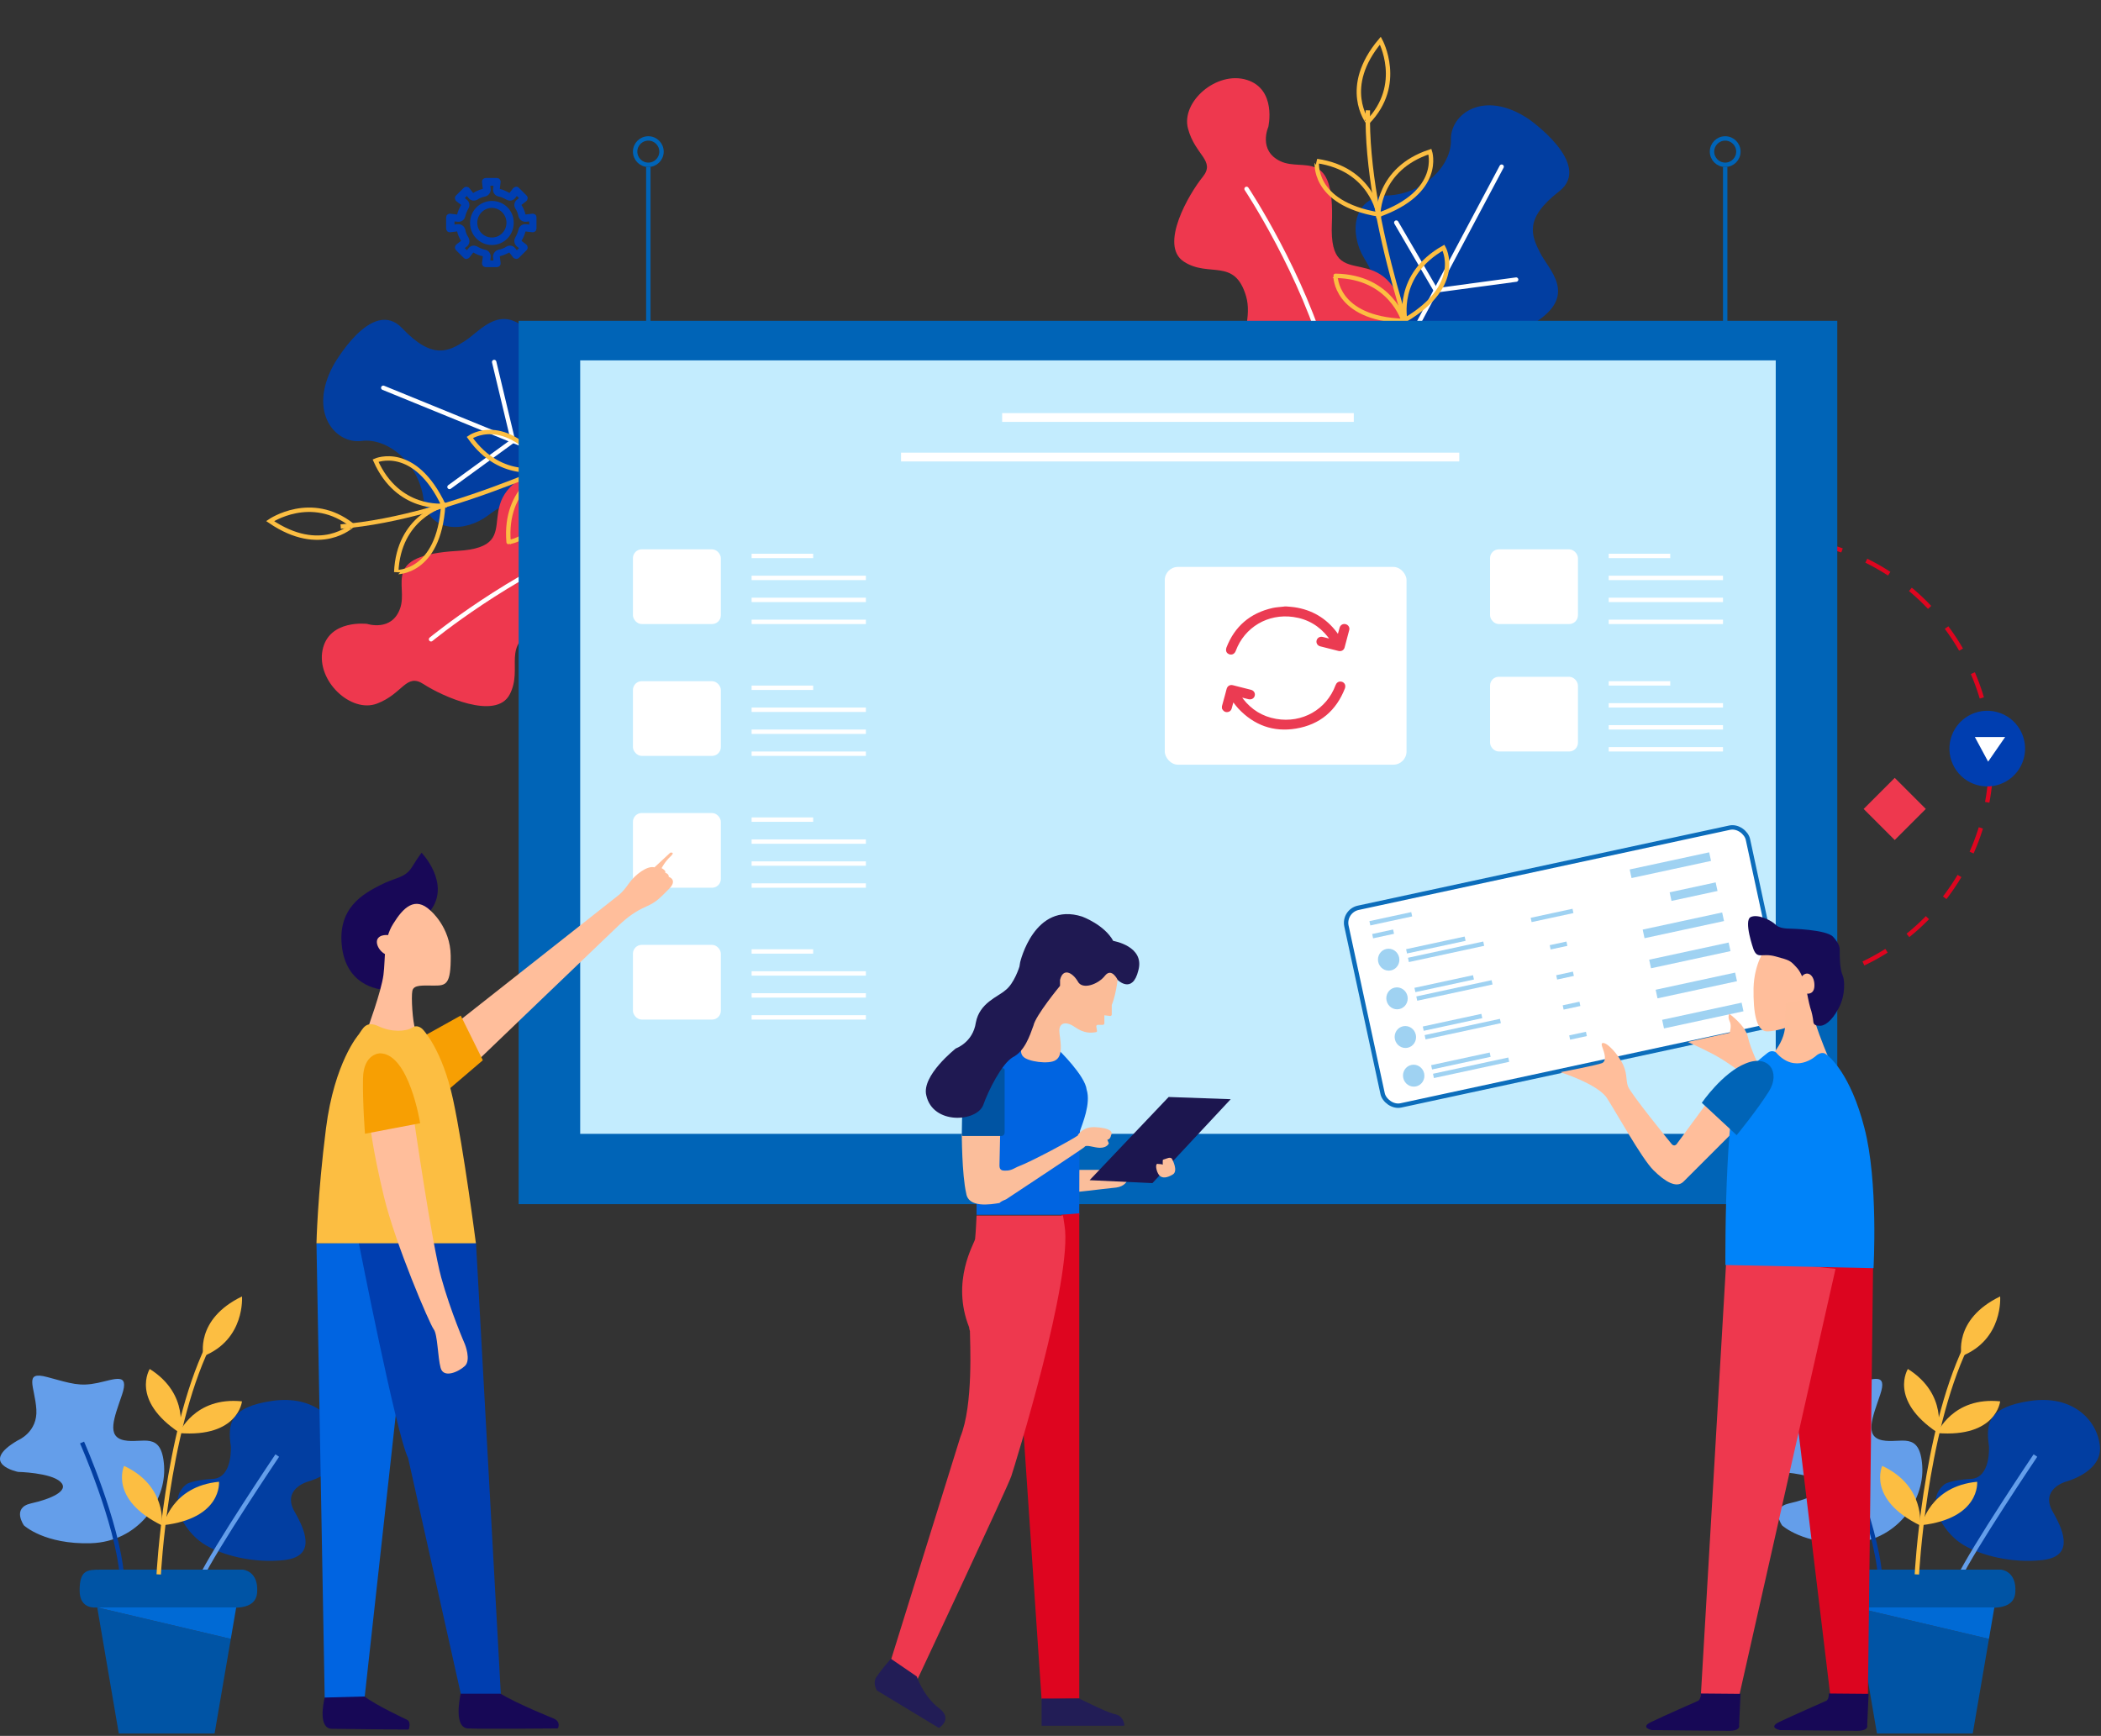 <svg width="478" height="395" viewBox="0 0 478 395" fill="none" xmlns="http://www.w3.org/2000/svg">
<rect x="0" y="0" width="478" height="395" fill="#333333" stroke="none"/>
<path d="M347.781 27.084C347.781 27.084 362.653 37.417 354.683 43.579C346.713 49.741 348.415 53.599 350.375 57.491C352.335 61.383 358.738 66.848 349.985 72.898C341.222 78.946 334.403 78.682 332.77 84.075C331.134 89.477 317.354 109.067 311.211 101.768C305.069 94.46 309.37 81.489 312.647 76.504C315.914 71.517 313.558 63.966 310.329 58.693C307.1 53.419 307.403 44.825 315.675 44.483C323.948 44.142 330.277 37.645 330.102 31.805C329.923 25.943 337.583 20.248 347.781 27.084Z" fill="#023EA1"/>
<path d="M341.64 37.926L304.805 107.219" stroke="white" stroke-miterlimit="10" stroke-linecap="round" stroke-linejoin="round"/>
<path d="M344.938 63.621L326.671 66.083L317.669 50.648" stroke="white" stroke-miterlimit="10" stroke-linecap="round" stroke-linejoin="round"/>
<path d="M288.555 28.878C288.555 28.878 290.527 20.297 283.646 18.171C276.772 16.058 268.647 23.177 270.286 29.277C271.919 35.397 276.642 36.546 273.599 40.296C270.556 44.047 263.627 55.822 269.345 59.537C275.051 63.26 280.896 58.551 283.495 67.403C286.084 76.253 275.284 87.624 288.409 91.593C301.533 95.563 325.334 96.401 320.42 74.16C315.515 51.922 302.273 68.474 303.013 50.949C303.744 33.421 296.509 39.139 291.328 36.696C286.142 34.272 288.555 28.878 288.555 28.878Z" fill="#EE384E"/>
<path d="M283.605 42.98C283.605 42.98 296.528 62.424 302.076 82.975C307.625 103.526 305.747 108.786 305.747 108.786" stroke="white" stroke-miterlimit="10" stroke-linecap="round" stroke-linejoin="round"/>
<path d="M323.863 85.194C323.863 85.194 310.589 50.725 311.201 25.103" stroke="#FCBE42" stroke-miterlimit="10"/>
<path d="M314.05 9.25C314.05 9.25 319.491 19.216 311.188 27.758C311.186 27.768 305.07 19.902 314.05 9.25Z" stroke="#FCBE42" stroke-miterlimit="10"/>
<path d="M313.571 48.919C313.571 48.919 313.357 38.431 325.327 34.512C325.327 34.512 328.354 43.706 313.571 48.919Z" stroke="#FCBE42" stroke-miterlimit="10"/>
<path d="M319.701 72.797C319.701 72.797 317.445 62.563 328.418 56.375C328.418 56.375 333.187 64.79 319.701 72.797Z" stroke="#FCBE42" stroke-miterlimit="10"/>
<path d="M319.335 73.032C319.335 73.032 316.434 62.956 303.842 62.761C303.845 62.751 303.682 72.437 319.335 73.032Z" stroke="#FCBE42" stroke-miterlimit="10"/>
<path d="M313.662 48.799C313.662 48.799 312.065 38.43 299.603 36.635C299.612 36.638 298.207 46.201 313.662 48.799Z" stroke="#FCBE42" stroke-miterlimit="10"/>
<path d="M75.792 83.219C75.792 83.219 84.575 67.382 91.508 74.692C98.441 82.001 102.109 79.919 105.784 77.577C109.458 75.236 114.251 68.315 121.151 76.414C128.05 84.523 128.475 91.335 134.004 92.417C139.544 93.5 160.421 105.238 153.778 112.085C147.125 118.931 133.788 115.957 128.498 113.199C123.207 110.451 115.932 113.556 111.01 117.299C106.089 121.042 97.507 121.606 96.335 113.41C95.163 105.214 88.062 99.571 82.269 100.333C76.455 101.101 70.017 94.054 75.792 83.219Z" fill="#023EA1"/>
<path d="M87.197 88.238L159.847 117.91" stroke="white" stroke-miterlimit="10" stroke-linecap="round" stroke-linejoin="round"/>
<path d="M112.43 82.369L116.718 100.296L102.268 110.806" stroke="white" stroke-miterlimit="10" stroke-linecap="round" stroke-linejoin="round"/>
<path d="M83.539 141.963C83.539 141.963 74.803 140.865 73.381 147.925C71.971 154.977 79.871 162.344 85.775 160.1C91.7 157.858 92.368 153.044 96.405 155.694C100.443 158.343 112.857 164.052 115.977 157.989C119.106 151.937 113.833 146.596 122.378 143.119C130.922 139.652 143.323 149.252 145.951 135.795C148.579 122.337 147.016 98.573 125.384 105.701C103.752 112.82 121.553 124.329 104.042 125.357C86.53 126.394 92.947 133.016 91.038 138.417C89.149 143.821 83.539 141.963 83.539 141.963Z" fill="#EE384E"/>
<path d="M98.068 145.468C98.068 145.468 116.111 130.653 135.999 123.064C155.887 115.474 161.31 116.813 161.31 116.813" stroke="white" stroke-miterlimit="10" stroke-linecap="round" stroke-linejoin="round"/>
<path d="M136.017 101.165C136.017 101.165 103.059 117.842 77.506 119.812" stroke="#FCBE42" stroke-miterlimit="10"/>
<path d="M61.445 118.573C61.445 118.573 70.814 112.156 80.148 119.557C80.158 119.559 72.947 126.435 61.445 118.573Z" stroke="#FCBE42" stroke-miterlimit="10"/>
<path d="M100.96 115.057C100.96 115.057 90.547 116.325 85.443 104.811C85.443 104.811 94.286 100.874 100.96 115.057Z" stroke="#FCBE42" stroke-miterlimit="10"/>
<path d="M124.101 106.553C124.101 106.553 114.145 109.828 106.885 99.535C106.885 99.535 114.777 93.943 124.101 106.553Z" stroke="#FCBE42" stroke-miterlimit="10"/>
<path d="M124.371 106.894C124.371 106.894 114.639 110.795 115.712 123.342C115.702 123.341 125.356 122.528 124.371 106.894Z" stroke="#FCBE42" stroke-miterlimit="10"/>
<path d="M100.832 114.978C100.832 114.978 90.677 117.611 90.147 130.191C90.148 130.181 99.804 130.616 100.832 114.978Z" stroke="#FCBE42" stroke-miterlimit="10"/>
<path d="M388.845 222.458C416.02 229.739 443.952 213.613 451.234 186.438C458.515 159.264 442.388 131.331 415.214 124.05C388.039 116.769 360.107 132.895 352.826 160.07C345.544 187.244 361.671 215.177 388.845 222.458Z" stroke="#DE051F" stroke-miterlimit="10" stroke-dasharray="6 6"/>
<path d="M449.894 178.655C454.486 179.885 459.205 177.16 460.436 172.569C461.666 167.977 458.941 163.258 454.35 162.028C449.758 160.797 445.039 163.522 443.809 168.114C442.578 172.705 445.303 177.424 449.894 178.655Z" fill="#003EB0"/>
<path d="M456.196 167.705L452.32 173.311L449.298 167.705L456.196 167.705Z" fill="white"/>
<rect x="118" y="73" width="300" height="201" fill="#0064B7"/>
<rect x="132" y="82" width="272" height="176" fill="#C3ECFE"/>
<rect x="144" y="125" width="20" height="17" rx="2" fill="white"/>
<rect x="171" y="126" width="14" height="1" fill="white"/>
<rect x="171" y="131" width="26" height="1" fill="white"/>
<rect x="171" y="136" width="26" height="1" fill="white"/>
<rect x="171" y="141" width="26" height="1" fill="white"/>
<rect x="339" y="125" width="20" height="17" rx="2" fill="white"/>
<rect x="366" y="126" width="14" height="1" fill="white"/>
<rect x="366" y="131" width="26" height="1" fill="white"/>
<rect x="366" y="136" width="26" height="1" fill="white"/>
<rect x="366" y="141" width="26" height="1" fill="white"/>
<rect x="339" y="154" width="20" height="17" rx="2" fill="white"/>
<rect x="366" y="155" width="14" height="1" fill="white"/>
<rect x="366" y="160" width="26" height="1" fill="white"/>
<rect x="366" y="165" width="26" height="1" fill="white"/>
<rect x="366" y="170" width="26" height="1" fill="white"/>
<rect x="144" y="155" width="20" height="17" rx="2" fill="white"/>
<rect x="171" y="156" width="14" height="1" fill="white"/>
<rect x="171" y="161" width="26" height="1" fill="white"/>
<rect x="171" y="166" width="26" height="1" fill="white"/>
<rect x="171" y="171" width="26" height="1" fill="white"/>
<rect x="144" y="185" width="20" height="17" rx="2" fill="white"/>
<rect x="171" y="186" width="14" height="1" fill="white"/>
<rect x="171" y="191" width="26" height="1" fill="white"/>
<rect x="171" y="196" width="26" height="1" fill="white"/>
<rect x="171" y="201" width="26" height="1" fill="white"/>
<rect x="144" y="215" width="20" height="17" rx="2" fill="white"/>
<rect x="171" y="216" width="14" height="1" fill="white"/>
<rect x="171" y="221" width="26" height="1" fill="white"/>
<rect x="171" y="226" width="26" height="1" fill="white"/>
<rect x="171" y="231" width="26" height="1" fill="white"/>
<rect x="228" y="94" width="80" height="2" fill="white"/>
<rect x="205" y="103" width="127" height="2" fill="white"/>
<rect x="265" y="129" width="55" height="45" rx="3" fill="white"/>
<path d="M292.727 138C293.306 138.056 293.89 138.083 294.469 138.167C298.493 138.755 301.711 140.664 304.128 143.866C304.208 143.972 304.281 144.077 304.389 144.227C304.526 143.722 304.645 143.25 304.787 142.79C304.98 142.163 305.621 141.841 306.239 142.052C306.779 142.235 307.113 142.784 306.972 143.328C306.625 144.671 306.273 146.009 305.91 147.341C305.746 147.951 305.155 148.279 304.52 148.123C303.129 147.779 301.745 147.43 300.36 147.069C299.73 146.902 299.384 146.303 299.543 145.715C299.702 145.132 300.281 144.788 300.899 144.926C301.364 145.026 301.83 145.154 302.369 145.287C302.272 145.154 302.221 145.076 302.165 144.999C300.156 142.418 297.511 140.847 294.231 140.387C288.454 139.571 283.153 142.718 281.15 148.096C280.934 148.667 280.503 148.978 279.969 148.939C279.453 148.9 279.027 148.556 278.948 148.057C278.914 147.835 278.942 147.574 279.027 147.357C280.894 142.54 284.39 139.51 289.532 138.344C290.326 138.167 291.155 138.139 291.966 138.039C292.069 138.028 292.171 138.011 292.273 138C292.426 138 292.574 138 292.727 138Z" fill="#EB3B52"/>
<path d="M278 160.711C278.244 159.812 278.494 158.918 278.738 158.019C278.851 157.592 278.959 157.164 279.078 156.737C279.26 156.093 279.833 155.749 280.491 155.916C281.87 156.254 283.25 156.604 284.623 156.964C285.27 157.131 285.622 157.719 285.463 158.324C285.31 158.913 284.719 159.251 284.072 159.107C283.613 159.007 283.164 158.879 282.631 158.746C282.722 158.879 282.767 158.957 282.824 159.029C284.731 161.488 287.233 163.042 290.338 163.58C296.251 164.612 301.785 161.46 303.845 155.932C304.055 155.366 304.48 155.055 304.997 155.083C305.519 155.111 305.961 155.455 306.052 155.965C306.086 156.171 306.069 156.415 305.995 156.615C304.021 161.688 300.337 164.873 294.855 165.784C289.679 166.644 285.281 165.001 281.729 161.221C281.326 160.794 280.985 160.317 280.599 159.834C280.469 160.317 280.35 160.788 280.213 161.249C280.088 161.665 279.793 161.926 279.368 162.015C278.948 162.104 278.579 161.982 278.295 161.665C278.17 161.538 278.096 161.366 278 161.21C278 161.044 278 160.877 278 160.711Z" fill="#EB3B52"/>
<rect x="392" y="38" width="1" height="36" fill="#0064B7"/>
<circle cx="392.5" cy="34.5" r="3" stroke="#0064B7"/>
<rect x="147" y="38" width="1" height="36" fill="#0064B7"/>
<circle cx="147.5" cy="34.5" r="3" stroke="#0064B7"/>
<path d="M404.087 327.73C404.087 327.73 408.61 325.89 408.27 320.711C407.942 315.521 405.27 311.852 410.778 313.353C416.297 314.853 418.147 315.521 422.166 314.688C426.163 313.856 429.513 312.181 427.761 317.36C426.009 322.551 424.115 326.887 428.243 327.73C432.371 328.562 436.806 325.441 437.332 333.566C437.857 341.68 431.309 350.813 420.72 351.152C410.132 351.481 405.445 347.101 405.445 347.101C405.445 347.101 402.609 343.104 407.033 342.097C411.468 341.111 415.979 339.228 413.723 337.158C411.468 335.088 404.109 334.924 404.109 334.924C404.109 334.924 394.878 333.074 404.087 327.73Z" fill="#649EEA"/>
<path d="M452.508 329.067C451.763 323.887 452.333 320.164 461.947 318.763C471.561 317.361 477.168 323.132 477.748 329.067C478.328 335.002 469.973 337.159 469.973 337.159C469.973 337.159 464.038 338.845 467.05 344.036C470.05 349.226 471.43 354.241 464.597 354.997C457.764 355.752 450.296 353.945 446.124 351.175C441.963 348.394 437.693 341.364 442.467 337.695C442.467 337.695 443.803 336.776 448.402 336.524C453.001 336.261 452.508 329.067 452.508 329.067Z" fill="#023EA1"/>
<path d="M418.666 328.235C418.666 328.235 426.66 346.302 427.744 358.599" stroke="#023EA1" stroke-miterlimit="10"/>
<path d="M463.079 331.202C463.079 331.202 448.943 352.193 445.592 359.212" stroke="#649EEA" stroke-miterlimit="10"/>
<path d="M422.813 357.164H455.258C455.258 357.164 458.817 357.416 458.51 362.267C458.247 366.734 452.575 365.76 449.651 365.76C446.728 365.76 422.101 365.76 422.101 365.76C422.101 365.76 418.115 366.439 418.115 361.927C418.126 357.405 419.637 357.164 422.813 357.164Z" fill="#0054A5"/>
<path d="M422.123 365.771L427.029 394.449H448.819L452.509 372.921L422.156 365.771H422.123Z" fill="#0054A5"/>
<path d="M422.156 365.771L452.51 372.922L453.736 365.771H422.156Z" fill="#006AD5"/>
<path d="M436.111 358.248C436.111 358.248 437.754 326.438 447.237 306.476" stroke="#FCBE42" stroke-miterlimit="10"/>
<path d="M455.055 295C455.055 295 455.832 304.767 446.306 308.578C446.295 308.589 444.236 300.245 455.055 295Z" fill="#FCBE42"/>
<path d="M440.74 326.087C440.74 326.087 444.255 317.754 455.052 318.871C455.063 318.86 454.22 327.171 440.74 326.087Z" fill="#FCBE42"/>
<path d="M437.203 347.047C437.203 347.047 439.021 338.188 449.829 337.17C449.818 337.17 450.617 345.459 437.203 347.047Z" fill="#FCBE42"/>
<path d="M436.821 347.09C436.821 347.09 438.069 338.144 428.225 333.555C428.225 333.555 424.699 341.122 436.821 347.09Z" fill="#FCBE42"/>
<path d="M440.863 326.022C440.863 326.022 443.25 317.295 434.063 311.503C434.074 311.503 429.595 318.544 440.863 326.022Z" fill="#FCBE42"/>
<path d="M4.087 327.73C4.087 327.73 8.61 325.89 8.27 320.711C7.942 315.521 5.27 311.852 10.778 313.353C16.297 314.853 18.147 315.521 22.166 314.688C26.163 313.856 29.513 312.181 27.761 317.36C26.009 322.551 24.115 326.887 28.243 327.73C32.371 328.562 36.806 325.441 37.332 333.566C37.857 341.68 31.309 350.813 20.72 351.152C10.132 351.481 5.445 347.101 5.445 347.101C5.445 347.101 2.609 343.104 7.033 342.097C11.468 341.111 15.979 339.228 13.723 337.158C11.468 335.088 4.109 334.924 4.109 334.924C4.109 334.924 -5.122 333.074 4.087 327.73Z" fill="#649EEA"/>
<path d="M52.508 329.067C51.763 323.887 52.333 320.164 61.947 318.763C71.561 317.361 77.168 323.132 77.748 329.067C78.328 335.002 69.973 337.159 69.973 337.159C69.973 337.159 64.038 338.845 67.05 344.036C70.05 349.226 71.43 354.241 64.597 354.997C57.764 355.752 50.296 353.945 46.124 351.175C41.963 348.394 37.693 341.364 42.467 337.695C42.467 337.695 43.803 336.776 48.402 336.524C53.001 336.261 52.508 329.067 52.508 329.067Z" fill="#023EA1"/>
<path d="M18.666 328.235C18.666 328.235 26.66 346.302 27.744 358.599" stroke="#023EA1" stroke-miterlimit="10"/>
<path d="M63.079 331.202C63.079 331.202 48.943 352.193 45.592 359.212" stroke="#649EEA" stroke-miterlimit="10"/>
<path d="M22.813 357.164H55.258C55.258 357.164 58.817 357.416 58.51 362.267C58.247 366.734 52.575 365.76 49.651 365.76C46.728 365.76 22.101 365.76 22.101 365.76C22.101 365.76 18.115 366.439 18.115 361.927C18.126 357.405 19.637 357.164 22.813 357.164Z" fill="#0054A5"/>
<path d="M22.123 365.771L27.029 394.449H48.819L52.51 372.921L22.156 365.771H22.123Z" fill="#0054A5"/>
<path d="M22.156 365.771L52.51 372.922L53.736 365.771H22.156Z" fill="#006AD5"/>
<path d="M36.111 358.248C36.111 358.248 37.754 326.438 47.237 306.476" stroke="#FCBE42" stroke-miterlimit="10"/>
<path d="M55.055 295C55.055 295 55.832 304.767 46.306 308.578C46.295 308.589 44.236 300.245 55.055 295Z" fill="#FCBE42"/>
<path d="M40.74 326.087C40.74 326.087 44.255 317.754 55.052 318.871C55.063 318.86 54.22 327.171 40.74 326.087Z" fill="#FCBE42"/>
<path d="M37.203 347.047C37.203 347.047 39.021 338.188 49.829 337.17C49.818 337.17 50.617 345.459 37.203 347.047Z" fill="#FCBE42"/>
<path d="M36.821 347.09C36.821 347.09 38.069 338.144 28.225 333.555C28.225 333.555 24.699 341.122 36.821 347.09Z" fill="#FCBE42"/>
<path d="M40.863 326.022C40.863 326.022 43.25 317.295 34.063 311.503C34.074 311.503 29.595 318.544 40.863 326.022Z" fill="#FCBE42"/>
<rect x="305.594" y="207.304" width="93.444" height="46" rx="3.5" transform="rotate(-12.177 305.594 207.304)" fill="white" stroke="#0C6DBB"/>
<ellipse cx="315.937" cy="218.371" rx="2.434" ry="2.5" transform="rotate(-12.177 315.937 218.371)" fill="#9FD2F2"/>
<rect x="319.902" y="215.981" width="13.631" height="1" transform="rotate(-12.177 319.902 215.981)" fill="#9FD2F2"/>
<rect x="320.324" y="217.936" width="17.526" height="1" transform="rotate(-12.177 320.324 217.936)" fill="#9FD2F2"/>
<rect x="312.188" y="212.531" width="4.868" height="1" transform="rotate(-12.177 312.188 212.531)" fill="#9FD2F2"/>
<rect x="311.555" y="209.599" width="9.736" height="1" transform="rotate(-12.177 311.555 209.599)" fill="#9FD2F2"/>
<rect x="370.773" y="197.843" width="18.499" height="2" transform="rotate(-12.177 370.773 197.843)" fill="#9FD2F2"/>
<rect x="379.862" y="203.043" width="10.71" height="2" transform="rotate(-12.177 379.862 203.043)" fill="#9FD2F2"/>
<rect x="373.727" y="211.528" width="18.499" height="2" transform="rotate(-12.177 373.727 211.528)" fill="#9FD2F2"/>
<rect x="375.203" y="218.371" width="18.499" height="2" transform="rotate(-12.177 375.203 218.371)" fill="#9FD2F2"/>
<rect x="376.68" y="225.213" width="18.499" height="2" transform="rotate(-12.177 376.68 225.213)" fill="#9FD2F2"/>
<rect x="378.154" y="232.056" width="18.499" height="2" transform="rotate(-12.177 378.154 232.056)" fill="#9FD2F2"/>
<rect x="348.246" y="208.842" width="9.736" height="1" transform="rotate(-12.177 348.246 208.842)" fill="#9FD2F2"/>
<rect x="352.577" y="215.069" width="3.895" height="1" transform="rotate(-12.177 352.577 215.069)" fill="#9FD2F2"/>
<rect x="354.054" y="221.911" width="3.895" height="1" transform="rotate(-12.177 354.054 221.911)" fill="#9FD2F2"/>
<rect x="355.53" y="228.754" width="3.895" height="1" transform="rotate(-12.177 355.53 228.754)" fill="#9FD2F2"/>
<rect x="357.007" y="235.596" width="3.895" height="1" transform="rotate(-12.177 357.007 235.596)" fill="#9FD2F2"/>
<ellipse cx="317.835" cy="227.169" rx="2.434" ry="2.5" transform="rotate(-12.177 317.835 227.169)" fill="#9FD2F2"/>
<rect x="321.801" y="224.778" width="13.631" height="1" transform="rotate(-12.177 321.801 224.778)" fill="#9FD2F2"/>
<rect x="322.223" y="226.734" width="17.526" height="1" transform="rotate(-12.177 322.223 226.734)" fill="#9FD2F2"/>
<ellipse cx="319.734" cy="235.966" rx="2.434" ry="2.5" transform="rotate(-12.177 319.734 235.966)" fill="#9FD2F2"/>
<rect x="323.699" y="233.576" width="13.631" height="1" transform="rotate(-12.177 323.699 233.576)" fill="#9FD2F2"/>
<rect x="324.121" y="235.531" width="17.526" height="1" transform="rotate(-12.177 324.121 235.531)" fill="#9FD2F2"/>
<ellipse cx="321.632" cy="244.764" rx="2.434" ry="2.5" transform="rotate(-12.177 321.632 244.764)" fill="#9FD2F2"/>
<rect x="325.598" y="242.374" width="13.631" height="1" transform="rotate(-12.177 325.598 242.374)" fill="#9FD2F2"/>
<rect x="326.02" y="244.329" width="17.526" height="1" transform="rotate(-12.177 326.02 244.329)" fill="#9FD2F2"/>
<path d="M426.167 286.082L424.966 386.148L416.561 387.029L404.713 288.724L426.167 286.082Z" fill="#DC051F"/>
<path d="M392.785 286.082L386.941 386.148L395.427 387.029L417.602 288.724L392.785 286.082Z" fill="#EE384E"/>
<path d="M405.674 216.036C408.956 216.116 412.878 223.561 412.798 226.763C412.718 230.045 411.117 229.965 410.237 231.566C409.356 233.167 404.473 234.688 401.991 234.688C399.59 234.608 398.869 230.526 398.949 224.842C399.109 219.158 401.591 215.956 401.591 215.956C401.591 215.956 402.392 215.956 405.674 216.036Z" fill="#FFBE9B"/>
<path d="M406.234 228.284C406.234 228.284 406.234 228.284 406.154 233.167C406.074 238.051 401.511 241.653 401.511 241.653C401.511 241.653 401.431 244.935 406.314 245.816C411.197 246.696 416.241 241.173 416.241 241.173C416.241 241.173 415.44 239.492 413.919 235.409C412.398 231.326 411.678 227.243 411.678 227.243L406.234 228.284Z" fill="#FEBE9A"/>
<path d="M403.992 217.637C407.194 218.518 407.274 218.518 408.795 220.199C410.396 221.88 411.117 225.963 411.117 225.963C411.117 225.963 411.517 228.124 411.837 229.245C412.237 230.365 412.478 231.646 412.558 232.527C412.638 233.327 413.358 233.407 414.159 233.407C414.959 233.407 416.64 232.607 418.321 229.405C420.003 226.203 419.602 222.84 419.282 222.12C418.482 220.359 418.562 217.237 418.562 216.436C418.562 215.636 418.562 214.835 417.041 213.154C415.44 211.473 407.274 211.313 407.274 211.313C406.474 211.313 404.793 211.233 403.992 210.432C403.191 209.552 399.989 207.871 398.308 208.671C396.627 209.472 398.949 216.036 398.949 216.036C399.909 218.358 400.79 216.756 403.992 217.637Z" fill="#160C56"/>
<path d="M412.799 224.361C412.718 226.843 410.317 225.963 410.317 225.963C410.317 225.963 408.716 223.481 409.997 222.12C411.197 220.759 412.879 221.88 412.799 224.361Z" fill="#FFBE9B"/>
<path d="M395.187 256.703C395.187 256.703 384.62 267.27 383.019 268.871C381.417 270.472 378.776 268.871 376.134 266.229C373.492 263.588 367.648 253.021 365.567 249.818C363.406 246.616 355 243.975 355 243.975C355 243.975 363.406 242.373 364.526 241.893C365.567 241.333 365.087 239.732 364.526 238.211C363.966 236.61 365.567 237.65 365.567 237.65C365.567 237.65 367.168 238.691 368.769 241.333C370.37 243.974 369.81 245.576 370.37 247.177C370.931 248.778 379.896 259.825 380.377 260.385C380.937 260.946 381.417 260.385 381.417 260.385L388.782 250.379L395.187 256.703Z" fill="#FFBE9B"/>
<path d="M393.505 232.367C394.065 233.407 393.505 235.009 393.505 235.009L383.979 237.09C383.979 237.09 388.702 239.171 391.343 240.772C393.985 242.373 398.228 245.495 398.228 245.495L400.309 242.854C400.309 242.854 398.228 238.611 397.668 235.969C397.107 233.327 393.425 230.686 393.425 230.686C393.425 230.686 393.024 231.326 393.505 232.367Z" fill="#FFBE9B"/>
<path d="M425.127 385.428L416.081 385.348C416.081 386.869 415.44 387.029 415.44 387.029C415.44 387.029 407.435 390.551 404.793 391.832C402.151 393.113 404.953 393.674 404.953 393.674C404.953 393.674 419.843 393.834 422.565 393.834C425.287 393.834 424.806 392.553 424.806 392.553L425.127 385.428Z" fill="#170856"/>
<path d="M395.987 385.428L386.941 385.348C386.941 386.869 386.301 387.029 386.301 387.029C386.301 387.029 378.295 390.551 375.654 391.832C373.012 393.113 375.814 393.674 375.814 393.674C375.814 393.674 390.703 393.834 393.425 393.834C396.147 393.834 395.667 392.553 395.667 392.553L395.987 385.428Z" fill="#170856"/>
<path d="M413.118 240.292C413.118 240.292 414.158 239.251 415.199 239.732C416.24 240.292 421.043 244.455 424.165 256.623C427.367 268.791 426.246 288.564 426.246 288.564L392.544 287.844C392.544 287.844 392.464 276.076 393.024 265.189C393.585 254.301 394.225 249.658 395.906 246.296C397.667 242.934 401.19 240.372 402.15 239.572C403.191 238.771 404.072 239.492 404.072 239.492C408.475 244.535 413.118 240.292 413.118 240.292Z" fill="#0083F9"/>
<path d="M395.106 258.304C395.106 258.304 399.829 252.54 402.471 248.297C405.113 244.054 402.471 239.812 397.187 241.973C391.904 244.054 387.181 250.939 387.181 250.939L395.106 258.304Z" fill="#0064B7"/>
<path d="M104.341 232.394L140.635 203.775C140.635 203.775 141.626 203.114 143.058 201.046C144.503 198.989 147.281 196.908 148.897 197.361L152.496 194.019C152.496 194.019 153.757 193.775 152.496 194.937C151.235 196.113 150.525 197.545 150.525 197.545C150.525 197.545 151.651 198.12 151.333 198.573C151.333 198.573 152.239 198.842 152.141 199.515C152.141 199.515 154.295 200.189 152.178 202.294C150.06 204.412 149.338 205.256 147.012 206.285C144.686 207.313 142.924 208.525 140.635 210.691C138.346 212.845 108.919 241.097 108.919 241.097L104.341 232.394Z" fill="#FFBE9B"/>
<path d="M87.375 225.209C87.375 225.209 79.137 225.013 77.84 215.771C76.554 206.529 82.809 203.347 86.371 201.474C89.945 199.589 92.124 199.883 93.728 197.3C95.331 194.717 95.919 194.032 95.919 194.032C95.919 194.032 102.627 201.009 97.939 207.203C93.238 213.384 87.375 225.209 87.375 225.209Z" fill="#180857"/>
<path d="M73.958 386.159C73.86 386.184 73.86 386.33 73.835 386.428C73.591 387.444 72.342 393.32 75.525 393.381C78.768 393.454 91.095 393.54 92.796 393.552C92.918 393.552 93.016 393.479 93.053 393.357C93.175 392.879 93.408 391.692 92.576 391.312C92.576 391.312 85.415 387.983 82.967 386.037C80.727 384.237 74.937 385.853 73.958 386.159Z" fill="#170856"/>
<path d="M104.905 385.278C104.807 385.315 104.795 385.45 104.783 385.547C104.538 386.649 103.289 393.137 106.472 393.296C109.728 393.455 124.772 393.308 126.718 393.296C126.865 393.296 126.975 393.21 127.012 393.088C127.159 392.647 127.306 391.619 126.008 391.056C126.008 391.056 117.697 387.726 113.902 385.401C110.511 383.307 105.799 384.923 104.905 385.278Z" fill="#170856"/>
<path d="M72 282.899L73.873 386.271L82.98 386.026L90.214 320.404L89.345 302.19L84.069 282.691L72 282.899Z" fill="#0064E1"/>
<path d="M81.61 282.728C81.61 282.728 90.215 326.647 92.847 331.751L104.83 385.39H113.938L108.282 282.556L81.61 282.728Z" fill="#003EB0"/>
<path d="M97.927 207.19C97.927 207.19 102.48 210.96 102.542 217.497C102.603 224.033 101.464 224.266 98.833 224.266C96.201 224.266 94.108 224.021 93.814 225.465C93.52 226.91 93.875 232.54 94.475 234.217C95.063 235.894 83.581 234.217 83.581 234.217C83.581 234.217 86.751 225.6 87.241 221.83C87.731 218.06 87.18 213.8 89.456 210.213C91.696 206.578 94.389 203.824 97.927 207.19Z" fill="#FFBE9B"/>
<path d="M95.589 236.225L104.819 231.084L109.85 241.256L99.604 250.008L95.589 236.225Z" fill="#F79F03"/>
<path d="M81.611 235.392C81.611 235.392 76.079 241.659 74.157 256.813C72.235 271.967 72.002 282.898 72.002 282.898H108.271C108.271 282.898 105.517 261.514 103.081 250.203C100.646 238.881 96.263 234.315 96.263 234.315C96.263 234.315 95.125 232.932 93.754 233.838C92.371 234.743 89.078 234.915 86.153 233.532C83.203 232.136 82.542 234.131 81.611 235.392Z" fill="#FCBE42"/>
<path d="M88.945 212.87C88.945 212.87 86.974 212.393 86.068 213.409C85.162 214.425 86.251 216.64 88.039 217.301C89.85 217.974 88.945 212.87 88.945 212.87Z" fill="#FFBE9B"/>
<path d="M94.094 254.133C94.094 254.133 98.231 282.874 100.385 290.695C102.54 298.517 105.771 305.874 105.771 305.874C105.771 305.874 107.216 309.472 105.771 310.819C104.327 312.165 100.936 313.695 100.251 311.272C99.577 308.848 99.577 303.634 98.672 302.471C97.766 301.296 89.969 283.155 87.349 272.285C84.742 261.416 84.301 256.568 84.301 256.568L94.094 254.133Z" fill="#FFBE9B"/>
<path d="M95.587 255.589C95.587 255.589 93.102 239.75 86.455 239.677C86.455 239.677 82.685 239.677 82.587 245.417C82.49 251.158 83.04 257.976 83.04 257.976L95.587 255.589Z" fill="#F79F03"/>
<path d="M245.038 266.201H250.585L256.804 265.866C256.804 265.866 257.644 269.719 253.946 270.222C250.417 270.557 244.702 271.394 244.03 271.227C242.853 270.724 245.038 266.201 245.038 266.201Z" fill="#FBBE9B"/>
<path d="M240.836 238.893C240.836 238.893 246.887 244.757 247.223 247.94C248.232 251.123 246.215 255.814 245.71 257.322C245.542 258.662 245.542 276.42 245.542 276.42H222.179V238.726L240.836 238.893Z" fill="#0064E1"/>
<path d="M254.451 221.303C254.451 221.303 254.115 225.826 252.938 228.674V230.852C252.938 231.02 252.77 231.187 252.602 231.187L251.258 231.02V232.862C251.258 233.03 251.089 233.197 250.921 233.197H249.745C249.577 233.197 249.409 233.365 249.409 233.533L249.577 234.538C249.577 234.705 249.577 234.873 249.241 234.873C248.232 235.04 246.719 235.208 244.534 233.7C242.349 232.192 241.004 232.862 241.004 234.538C241.004 235.878 242.181 240.066 240.164 241.239C238.651 242.244 233.777 241.574 232.768 240.401C231.592 239.229 232.768 236.381 234.281 235.04C235.458 233.868 237.138 221.135 239.828 219.795C241.845 219.46 254.451 221.303 254.451 221.303Z" fill="#FBBC98"/>
<path d="M227.559 257.322L227.391 265.196C227.391 266.033 227.727 266.368 228.567 266.368C229.408 266.368 229.912 266.368 231.425 265.531C234.954 264.191 243.863 259.332 245.039 258.495C245.039 258.495 245.207 258.495 245.207 258.327C245.376 257.992 246.552 256.317 249.241 256.484C252.435 256.652 253.276 257.489 252.771 258.327C252.603 259.332 251.931 259.332 251.931 259.332L252.267 260.17C252.267 260.17 251.931 261.175 250.25 261.175C248.905 261.175 247.056 260.337 246.72 261.007C246.384 261.343 232.433 270.557 228.903 272.902C228.567 273.07 227.895 273.237 227.391 273.74C225.374 274.075 220.331 274.913 219.827 271.562C218.818 267.206 218.818 257.824 218.818 257.824L227.559 257.322Z" fill="#FBBE9B"/>
<path d="M227.559 243.082C227.895 242.914 228.567 243.082 228.567 243.417V257.657C228.567 257.992 228.399 258.495 227.727 258.495C227.054 258.495 226.382 258.495 224.869 258.495C222.516 258.495 220.331 258.495 219.155 258.495C218.818 258.495 218.818 258.327 218.818 258.159L218.986 248.275C218.986 248.108 218.986 247.94 219.155 247.94L227.559 243.082Z" fill="#0054A3"/>
<path d="M210.75 249.28C209.574 244.757 217.474 238.558 217.474 238.558C217.474 238.558 221.34 237.218 222.012 232.695C222.852 228.172 227.054 226.831 228.735 225.324C230.752 223.816 231.929 219.963 231.929 219.963L232.097 218.957C232.097 218.957 235.291 205.052 246.216 208.57C246.216 208.57 251.258 210.413 253.275 214.099C253.275 214.099 260.503 215.272 258.99 220.8C257.646 226.329 254.284 222.978 254.284 222.978C254.284 222.978 252.939 220.13 251.427 221.973C249.914 223.983 246.216 225.324 245.207 223.313C244.031 221.303 241.846 220.13 241.173 222.978V224.318C241.173 224.318 235.627 231.02 235.122 233.365C234.282 235.71 233.105 239.229 230.416 240.569C227.895 242.077 224.869 248.108 223.693 251.458C222.18 255.312 212.263 255.982 210.75 249.28Z" fill="#1F1952"/>
<path d="M265.88 249.615L279.999 250.118L262.183 269.216L247.896 268.546L265.88 249.615Z" fill="#1C164F"/>
<path d="M266.721 263.856C266.721 263.856 268.066 266.369 266.89 267.206C265.545 268.044 264.368 268.211 263.696 267.374C263.024 266.536 262.687 264.526 263.528 264.861C264.368 264.861 264.536 265.028 264.536 265.028V264.191C264.536 264.023 264.536 263.856 264.704 263.856C265.377 263.688 266.385 263.018 266.721 263.856Z" fill="#FBBE9B"/>
<path d="M241.509 276.42L245.543 276.085V386.488L236.971 386.655L232.097 314.617L241.509 276.42Z" fill="#DE051F"/>
<path d="M222.18 276.588C222.18 276.588 222.012 280.441 221.844 281.949C221.676 282.954 216.297 291.498 220.499 302.052C220.499 302.22 220.499 302.387 220.668 302.89C220.668 305.236 221.508 319.643 218.482 327.015L202.683 377.776L208.734 382.132C208.734 382.132 229.408 338.072 230.08 335.894C230.753 333.883 244.199 290.66 242.182 278.766L241.846 276.588H222.18Z" fill="#EE384E"/>
<path d="M245.544 386.488C245.544 386.488 251.091 389.336 253.444 390.006C255.461 390.341 255.629 391.849 255.797 392.352C255.797 392.519 255.797 392.687 255.629 392.687H236.972V386.488H245.544Z" fill="#221D56"/>
<path d="M208.564 381.462C208.564 381.462 210.077 385.985 213.607 388.666C216.969 391.179 213.607 393.189 213.607 393.189L199.488 384.645C199.32 384.31 198.479 382.802 199.488 381.462C200.496 379.954 202.682 377.441 202.682 377.441L208.564 381.462Z" fill="#221D56"/>
<path d="M121.425 49.19C121.36 49.126 121.296 49.126 121.166 49.126L119.547 49.319C119.353 49.319 119.159 49.19 119.094 48.997C118.9 48.223 118.641 47.578 118.188 46.869C118.058 46.675 118.123 46.482 118.252 46.288L119.418 45.385C119.483 45.321 119.547 45.256 119.547 45.127C119.547 44.998 119.547 44.934 119.483 44.869L117.67 43.064C117.605 42.999 117.54 42.935 117.411 42.999C117.346 42.999 117.216 43.064 117.152 43.128L116.245 44.289C116.116 44.483 115.857 44.483 115.662 44.353C115.015 43.967 114.303 43.644 113.526 43.451C113.331 43.386 113.137 43.193 113.202 42.999L113.396 41.387C113.396 41.322 113.396 41.194 113.331 41.129C113.267 41.065 113.202 41 113.072 41H110.482C110.418 41 110.288 41.065 110.223 41.129C110.159 41.194 110.159 41.258 110.159 41.387L110.353 42.999C110.353 43.193 110.223 43.386 110.029 43.451C109.252 43.644 108.605 43.902 107.892 44.353C107.698 44.483 107.504 44.418 107.31 44.289L106.403 43.128C106.338 43.064 106.274 42.999 106.144 42.999C106.015 42.999 105.95 42.999 105.885 43.064L104.072 44.869C104.007 44.934 104.007 44.998 104.007 45.127C104.007 45.256 104.072 45.321 104.137 45.385L105.302 46.288C105.497 46.417 105.497 46.675 105.367 46.869C104.979 47.514 104.655 48.223 104.461 48.997C104.396 49.19 104.202 49.319 104.007 49.319L102.388 49.126C102.324 49.126 102.194 49.126 102.129 49.19C102.065 49.255 102 49.319 102 49.448V52.028C102 52.092 102.065 52.221 102.129 52.286C102.194 52.35 102.259 52.35 102.388 52.35L104.007 52.157C104.202 52.157 104.396 52.286 104.461 52.479C104.655 53.253 104.914 53.898 105.367 54.608C105.497 54.801 105.432 55.059 105.302 55.123L104.137 56.026C104.072 56.091 104.007 56.155 104.007 56.284C104.007 56.349 104.007 56.478 104.072 56.542L105.885 58.348C105.95 58.412 106.015 58.477 106.144 58.412C106.209 58.412 106.338 58.348 106.403 58.283L107.31 57.123C107.439 56.929 107.698 56.929 107.892 56.994C108.54 57.381 109.252 57.703 110.029 57.832C110.223 57.897 110.418 58.09 110.353 58.283L110.159 59.896C110.159 59.96 110.159 60.089 110.223 60.154C110.288 60.218 110.353 60.283 110.482 60.283H113.072C113.137 60.283 113.267 60.218 113.331 60.154C113.396 60.089 113.396 60.025 113.396 59.896L113.202 58.283C113.202 58.09 113.331 57.897 113.526 57.832C114.303 57.639 114.95 57.381 115.662 56.994C115.857 56.865 116.051 56.929 116.245 57.123L117.152 58.283C117.216 58.348 117.281 58.412 117.411 58.412C117.54 58.412 117.605 58.412 117.67 58.348L119.483 56.542C119.547 56.478 119.547 56.413 119.547 56.284C119.547 56.155 119.483 56.091 119.418 56.026L118.252 55.123C118.058 54.994 118.058 54.736 118.188 54.608C118.576 53.963 118.9 53.253 119.094 52.479C119.159 52.286 119.353 52.157 119.547 52.157L121.166 52.35C121.231 52.35 121.36 52.35 121.425 52.286C121.49 52.221 121.555 52.157 121.555 52.028V49.448C121.555 49.384 121.555 49.255 121.425 49.19ZM120.907 51.641L119.612 51.512C119.094 51.447 118.576 51.77 118.447 52.35C118.317 52.995 117.993 53.705 117.67 54.285C117.411 54.736 117.475 55.317 117.929 55.704L118.835 56.413L117.54 57.703L116.828 56.8C116.504 56.349 115.921 56.284 115.468 56.542C114.885 56.929 114.238 57.187 113.526 57.316C113.008 57.445 112.619 57.961 112.684 58.477L112.813 59.767H111L111.13 58.477C111.195 57.961 110.871 57.445 110.288 57.316C109.576 57.187 108.928 56.865 108.346 56.542C107.892 56.284 107.31 56.349 106.986 56.8L106.274 57.703L104.979 56.413L105.885 55.704C106.338 55.381 106.403 54.801 106.144 54.285C105.756 53.705 105.497 53.06 105.367 52.35C105.238 51.834 104.72 51.447 104.202 51.512L102.907 51.641V49.835L104.202 49.964C104.72 50.029 105.238 49.706 105.367 49.126C105.497 48.481 105.82 47.772 106.144 47.191C106.403 46.74 106.338 46.159 105.885 45.837L104.979 45.127L106.274 43.838L106.986 44.74C107.31 45.192 107.892 45.256 108.346 44.998C108.928 44.611 109.576 44.353 110.288 44.224C110.806 44.096 111.195 43.58 111.13 43.064L111 41.774H112.813L112.684 43.064C112.619 43.58 112.943 44.096 113.526 44.224C114.238 44.353 114.885 44.676 115.468 44.998C115.921 45.256 116.504 45.192 116.828 44.74L117.54 43.838L118.835 45.127L117.929 45.837C117.475 46.159 117.411 46.74 117.67 47.191C118.058 47.772 118.317 48.416 118.447 49.126C118.576 49.642 119.094 50.029 119.612 49.964L120.907 49.835V51.641Z" stroke="#003EB0" stroke-miterlimit="10"/>
<path d="M111.907 46.224C109.447 46.224 107.439 48.223 107.439 50.738C107.439 53.253 109.447 55.252 111.907 55.252C114.368 55.252 116.375 53.253 116.375 50.738C116.44 48.223 114.433 46.224 111.907 46.224ZM111.907 54.543C109.77 54.543 108.087 52.802 108.087 50.674C108.087 48.545 109.835 46.804 111.907 46.804C113.979 46.804 115.728 48.545 115.728 50.674C115.728 52.802 114.044 54.543 111.907 54.543Z" stroke="#003EB0" stroke-miterlimit="10"/>
<rect x="431.07" y="177" width="10" height="10" transform="rotate(45 431.07 177)" fill="#EE384E"/>
</svg>
